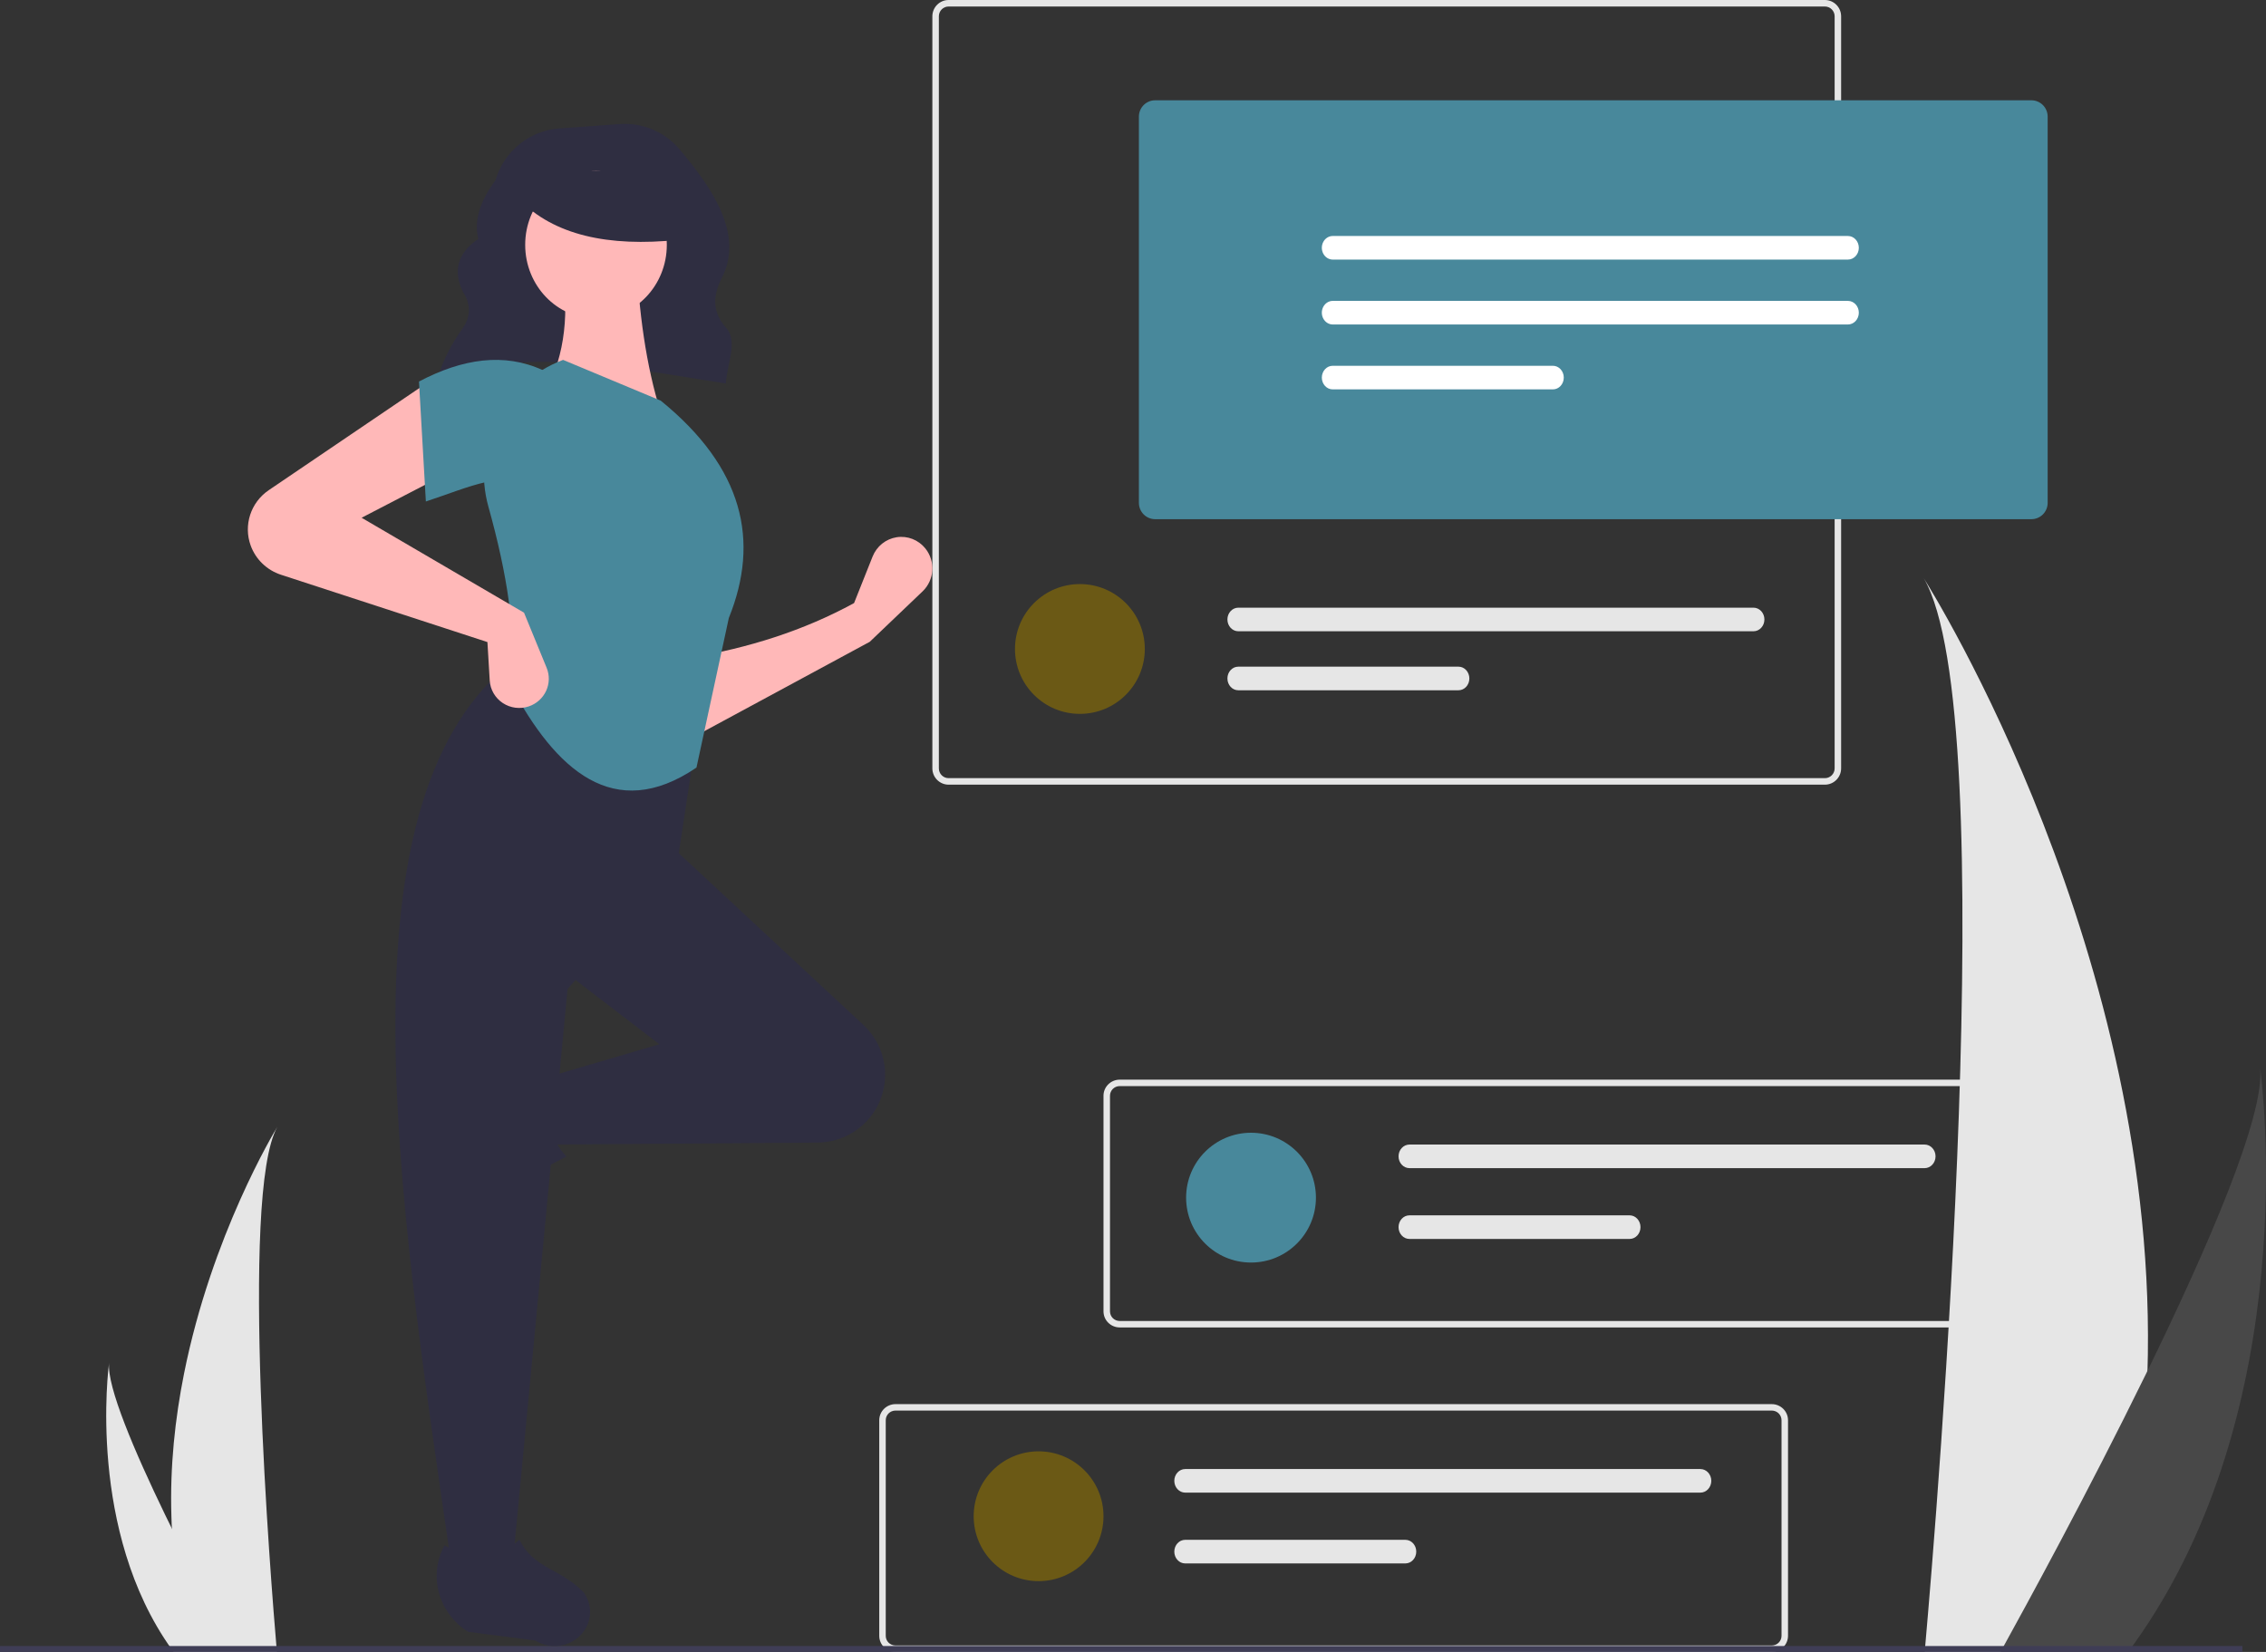 <?xml version="1.0" encoding="UTF-8"?>
<svg width="384px" height="280px" viewBox="0 0 384 280" version="1.1" xmlns="http://www.w3.org/2000/svg" xmlns:xlink="http://www.w3.org/1999/xlink">
    <rect x="0" y="0" width="384" height="280" fill="#333333" stroke="none"/>
    <title>undraw_browsing_online_sr8c</title>
    <g id="Final" stroke="none" stroke-width="1" fill="none" fill-rule="evenodd">
        <g id="Index-Test" transform="translate(-913, -527)" fill-rule="nonzero">
            <g id="Section1" transform="translate(0, 467)">
                <g id="undraw_browsing_online_sr8c" transform="translate(913, 60)">
                    <path d="M363.903,232.904 C363.478,248.548 360.817,264.054 355.998,278.967 C355.888,279.313 355.773,279.654 355.657,280 L326.157,280 C326.189,279.69 326.22,279.344 326.252,278.967 C328.219,256.7 339.559,121.176 326,98 C327.185,99.88 366.19,162.151 363.903,232.904 Z" id="Path" fill="#E6E6E6"></path>
                    <path d="M361.404,278.97 C361.163,279.315 360.911,279.66 360.654,280 L339,280 C339.164,279.707 339.354,279.362 339.575,278.97 C343.152,272.494 353.741,253.133 363.57,233.061 C374.133,211.491 383.823,189.103 383.007,181 C383.258,182.828 390.567,238.538 361.404,278.97 Z" id="Path" fill="#484848"></path>
                    <path d="M29.046,256.97 C29.247,264.619 30.508,272.202 32.79,279.495 C32.842,279.664 32.897,279.831 32.952,280 L46.925,280 C46.911,279.848 46.896,279.679 46.881,279.495 C45.949,268.606 40.577,202.333 47,191 C46.575,191.696 35.876,209.328 31.178,232.872 C29.672,240.418 28.783,248.572 29.046,256.97 Z" id="Path" fill="#E6E6E6"></path>
                    <path d="M29.047,279.49 C29.165,279.661 29.288,279.832 29.413,280 L40,280 C39.92,279.855 39.827,279.684 39.719,279.49 C37.97,276.285 32.793,266.702 27.988,256.768 C22.824,246.092 18.087,235.011 18.486,231 C18.363,231.905 14.789,259.479 29.047,279.49 Z" id="Path" fill="#E6E6E6"></path>
                    <path d="M300.25,280 L151.75,280 C150.232,279.998 149.002,278.778 149,277.272 L149,240.728 C149.002,239.222 150.232,238.002 151.75,238 L300.25,238 C301.768,238.002 302.998,239.222 303,240.728 L303,277.272 C302.998,278.778 301.768,279.998 300.25,280 L300.25,280 Z M151.75,239.091 C150.839,239.092 150.1,239.825 150.1,240.728 L150.1,277.272 C150.1,278.176 150.839,278.908 151.75,278.909 L300.25,278.909 C301.161,278.908 301.9,278.176 301.9,277.272 L301.9,240.728 C301.9,239.825 301.161,239.092 300.25,239.091 L151.75,239.091 Z" id="Shape" fill="#E6E6E6"></path>
                    <circle id="Oval" fill="#6B5915" cx="176" cy="257" r="11"></circle>
                    <path d="M200.849,249 C199.827,249.002 199,249.897 199,251 C199,252.103 199.827,252.998 200.849,253 L288.148,253 C289.171,253 290,252.105 290,251 C290,249.895 289.171,249 288.148,249 L200.849,249 Z" id="Path" fill="#E6E6E6"></path>
                    <path d="M200.84,261 C199.824,261 199,261.895 199,263 C199,264.105 199.824,265 200.84,265 L238.16,265 C239.176,265 240,264.105 240,263 C240,261.895 239.176,261 238.16,261 L200.84,261 Z" id="Path" fill="#E6E6E6"></path>
                    <path d="M338.25,225 L189.75,225 C188.232,224.998 187.002,223.778 187,222.272 L187,185.728 C187.002,184.222 188.232,183.002 189.75,183 L338.25,183 C339.768,183.002 340.998,184.222 341,185.728 L341,222.272 C340.998,223.778 339.768,224.998 338.25,225 Z M189.75,184.091 C188.839,184.092 188.1,184.825 188.1,185.728 L188.1,222.272 C188.1,223.176 188.839,223.908 189.75,223.909 L338.25,223.909 C339.161,223.908 339.9,223.176 339.9,222.272 L339.9,185.728 C339.9,184.825 339.161,184.092 338.25,184.091 L189.75,184.091 Z" id="Shape" fill="#E6E6E6"></path>
                    <circle id="Oval" fill="#48889B" cx="212" cy="203" r="11"></circle>
                    <path d="M238.849,194 C237.827,194.002 237,194.897 237,196 C237,197.103 237.827,197.998 238.849,198 L326.148,198 C327.171,198 328,197.105 328,196 C328,194.895 327.171,194 326.148,194 L238.849,194 Z" id="Path" fill="#E6E6E6"></path>
                    <path d="M238.84,206 C237.824,206 237,206.895 237,208 C237,209.105 237.824,210 238.84,210 L276.16,210 C277.176,210 278,209.105 278,208 C278,206.895 277.176,206 276.16,206 L238.84,206 Z" id="Path" fill="#E6E6E6"></path>
                    <path d="M309.25,133 L160.75,133 C159.232,132.998 158.002,131.763 158,130.239 L158,2.761 C158.002,1.237 159.232,0.002 160.75,0 L309.25,0 C310.768,0.002 311.998,1.237 312,2.761 L312,130.239 C311.998,131.763 310.768,132.998 309.25,133 L309.25,133 Z M160.75,1.104 C159.839,1.104 159.1,1.846 159.1,2.761 L159.1,130.239 C159.1,131.154 159.839,131.896 160.75,131.896 L309.25,131.896 C310.161,131.896 310.9,131.154 310.9,130.239 L310.9,2.761 C310.9,1.846 310.161,1.104 309.25,1.104 L160.75,1.104 Z" id="Shape" fill="#E6E6E6"></path>
                    <circle id="Oval" fill="#6B5915" cx="183" cy="110" r="11"></circle>
                    <path d="M209.852,103 C208.829,103 208,103.895 208,105 C208,106.105 208.829,107 209.852,107 L297.148,107 C298.171,107 299,106.105 299,105 C299,103.895 298.171,103 297.148,103 L209.852,103 Z" id="Path" fill="#E6E6E6"></path>
                    <path d="M209.84,113 C208.824,113 208,113.895 208,115 C208,116.105 208.824,117 209.84,117 L247.16,117 C248.176,117 249,116.105 249,115 C249,113.895 248.176,113 247.16,113 L209.84,113 Z" id="Path" fill="#E6E6E6"></path>
                    <rect id="Rectangle" fill="#3F3D56" x="0" y="279" width="380" height="1"></rect>
                    <path d="M344.25,88 L195.75,88 C194.232,87.998 193.002,86.762 193,85.237 L193,19.763 C193.002,18.238 194.232,17.002 195.75,17 L344.25,17 C345.768,17.002 346.998,18.238 347,19.763 L347,85.237 C346.998,86.762 345.768,87.998 344.25,88 L344.25,88 Z" id="Path" fill="#48889B"></path>
                    <path d="M225.855,40 C225.192,39.999 224.58,40.38 224.249,40.999 C223.917,41.618 223.917,42.382 224.249,43.001 C224.58,43.62 225.192,44.001 225.855,44 L313.148,44 C314.171,44 315,43.105 315,42 C315,40.895 314.171,40 313.148,40 L225.855,40 Z" id="Path" fill="#FFFFFF"></path>
                    <path d="M225.855,51 C225.192,50.999 224.58,51.38 224.249,51.999 C223.917,52.618 223.917,53.382 224.249,54.001 C224.58,54.62 225.192,55.001 225.855,55 L313.148,55 C314.171,55 315,54.105 315,53 C315,51.895 314.171,51 313.148,51 L225.855,51 Z" id="Path" fill="#FFFFFF"></path>
                    <path d="M225.84,62 C224.824,62 224,62.895 224,64 C224,65.105 224.824,66 225.84,66 L263.16,66 C264.176,66 265,65.105 265,64 C265,62.895 264.176,62 263.16,62 L225.84,62 Z" id="Path" fill="#FFFFFF"></path>
                    <path d="M74,64.556 C88.157,58.5 105.789,62.337 123.01,65 C123.17,61.775 125.112,57.85 123.078,55.6 C120.606,52.867 120.833,49.995 122.321,47.107 C126.124,39.72 120.675,31.861 115.172,25.326 C112.657,22.345 108.878,20.75 105.001,21.032 L94.808,21.764 C89.729,22.129 85.409,25.627 83.969,30.539 L83.969,30.539 C81.535,33.868 80.233,37.188 81.053,40.49 C77.407,42.996 76.795,46.02 78.433,49.43 C79.822,51.577 79.807,53.666 78.37,55.698 C76.482,58.289 75.036,61.177 74.091,64.245 L74,64.556 Z" id="Path" fill="#2F2E41"></path>
                    <path d="M147.391,108.784 L117.38,125 L117,111.486 C126.795,109.824 136.115,106.931 144.732,102.22 L147.87,94.338 C148.566,92.591 150.116,91.346 151.95,91.061 C153.783,90.777 155.628,91.495 156.805,92.952 L156.805,92.952 C158.562,95.125 158.36,98.311 156.342,100.237 L147.391,108.784 Z" id="Path" fill="#FFB8B8"></path>
                    <path d="M72.213,202.56 L72.213,202.56 C71.759,200.9 72.038,199.126 72.979,197.685 L79.725,187.347 C83.031,182.281 89.643,180.54 95.021,183.318 L95.021,183.318 C92.185,188.137 92.581,192.364 96,196.038 C90.692,198.626 85.786,201.965 81.434,205.953 C79.822,207.05 77.778,207.302 75.948,206.628 C74.117,205.955 72.726,204.439 72.213,202.56 Z" id="Path" fill="#2F2E41"></path>
                    <path d="M148.357,188.077 L148.357,188.077 C146.29,191.516 142.578,193.632 138.56,193.663 L93.935,194 L92,182.795 L111.741,177 L95.097,164.25 L113.289,143 L146.332,173.741 C150.312,177.444 151.156,183.42 148.357,188.077 Z" id="Path" fill="#2F2E41"></path>
                    <path d="M86.895,265 L76.452,265 C67.075,201.056 57.53,136.933 85.735,113 L119,118.387 L114.745,146.478 L96.179,167.643 L86.895,265 Z" id="Path" fill="#2F2E41"></path>
                    <path d="M95.567,278.796 L95.567,278.796 C93.91,279.231 92.139,278.964 90.7,278.062 L79.339,276.595 C74.281,273.427 72.542,267.092 75.315,261.939 L75.315,261.939 C80.127,264.656 84.347,264.277 88.015,261 C90.607,266.03 94.877,265.723 98.955,269.96 C100.05,271.505 100.301,273.463 99.629,275.217 C98.956,276.971 97.443,278.304 95.567,278.796 Z" id="Path" fill="#2F2E41"></path>
                    <path d="M112,70 L93,65.304 C96.156,58.653 96.415,51.252 94.9,43.391 L107.82,43 C108.225,52.775 109.45,61.907 112,70 Z" id="Path" fill="#FFB8B8"></path>
                    <path d="M118.025,130.104 C104.019,139.621 94.122,130.43 86.57,116.25 C87.619,107.573 85.92,97.189 82.773,85.907 C79.872,75.59 85.364,64.775 95.421,61 L95.421,61 L111.967,67.906 C126.017,79.325 128.783,91.694 123.511,104.74 L118.025,130.104 Z" id="Path" fill="#48889B"></path>
                    <path d="M76.785,79.71 L61.279,87.757 L88.803,103.85 L92.633,113.187 C93.15,114.447 93.12,115.861 92.551,117.098 C91.981,118.335 90.923,119.286 89.623,119.729 L89.623,119.729 C88.141,120.235 86.505,120.025 85.202,119.163 C83.899,118.301 83.08,116.885 82.988,115.338 L82.6,108.831 L47.617,97.42 C45.229,96.641 43.336,94.82 42.484,92.481 L42.484,92.481 C41.224,89.021 42.485,85.156 45.553,83.075 L73.684,64 L76.785,79.71 Z" id="Path" fill="#FFB8B8"></path>
                    <path d="M92,82.314 C85.512,79.51 79.613,82.557 72.167,85 L71,64.667 C78.394,60.779 85.443,59.731 92,62.748 L92,82.314 Z" id="Path" fill="#48889B"></path>
                    <ellipse id="Oval" fill="#FFB8B8" cx="101" cy="41.5" rx="12" ry="12.5"></ellipse>
                    <path d="M115,40.65 C102.995,41.909 93.847,39.806 88,33.821 L88,29 L113.981,29 L115,40.65 Z" id="Path" fill="#2F2E41"></path>
                </g>
            </g>
        </g>
    </g>
</svg>